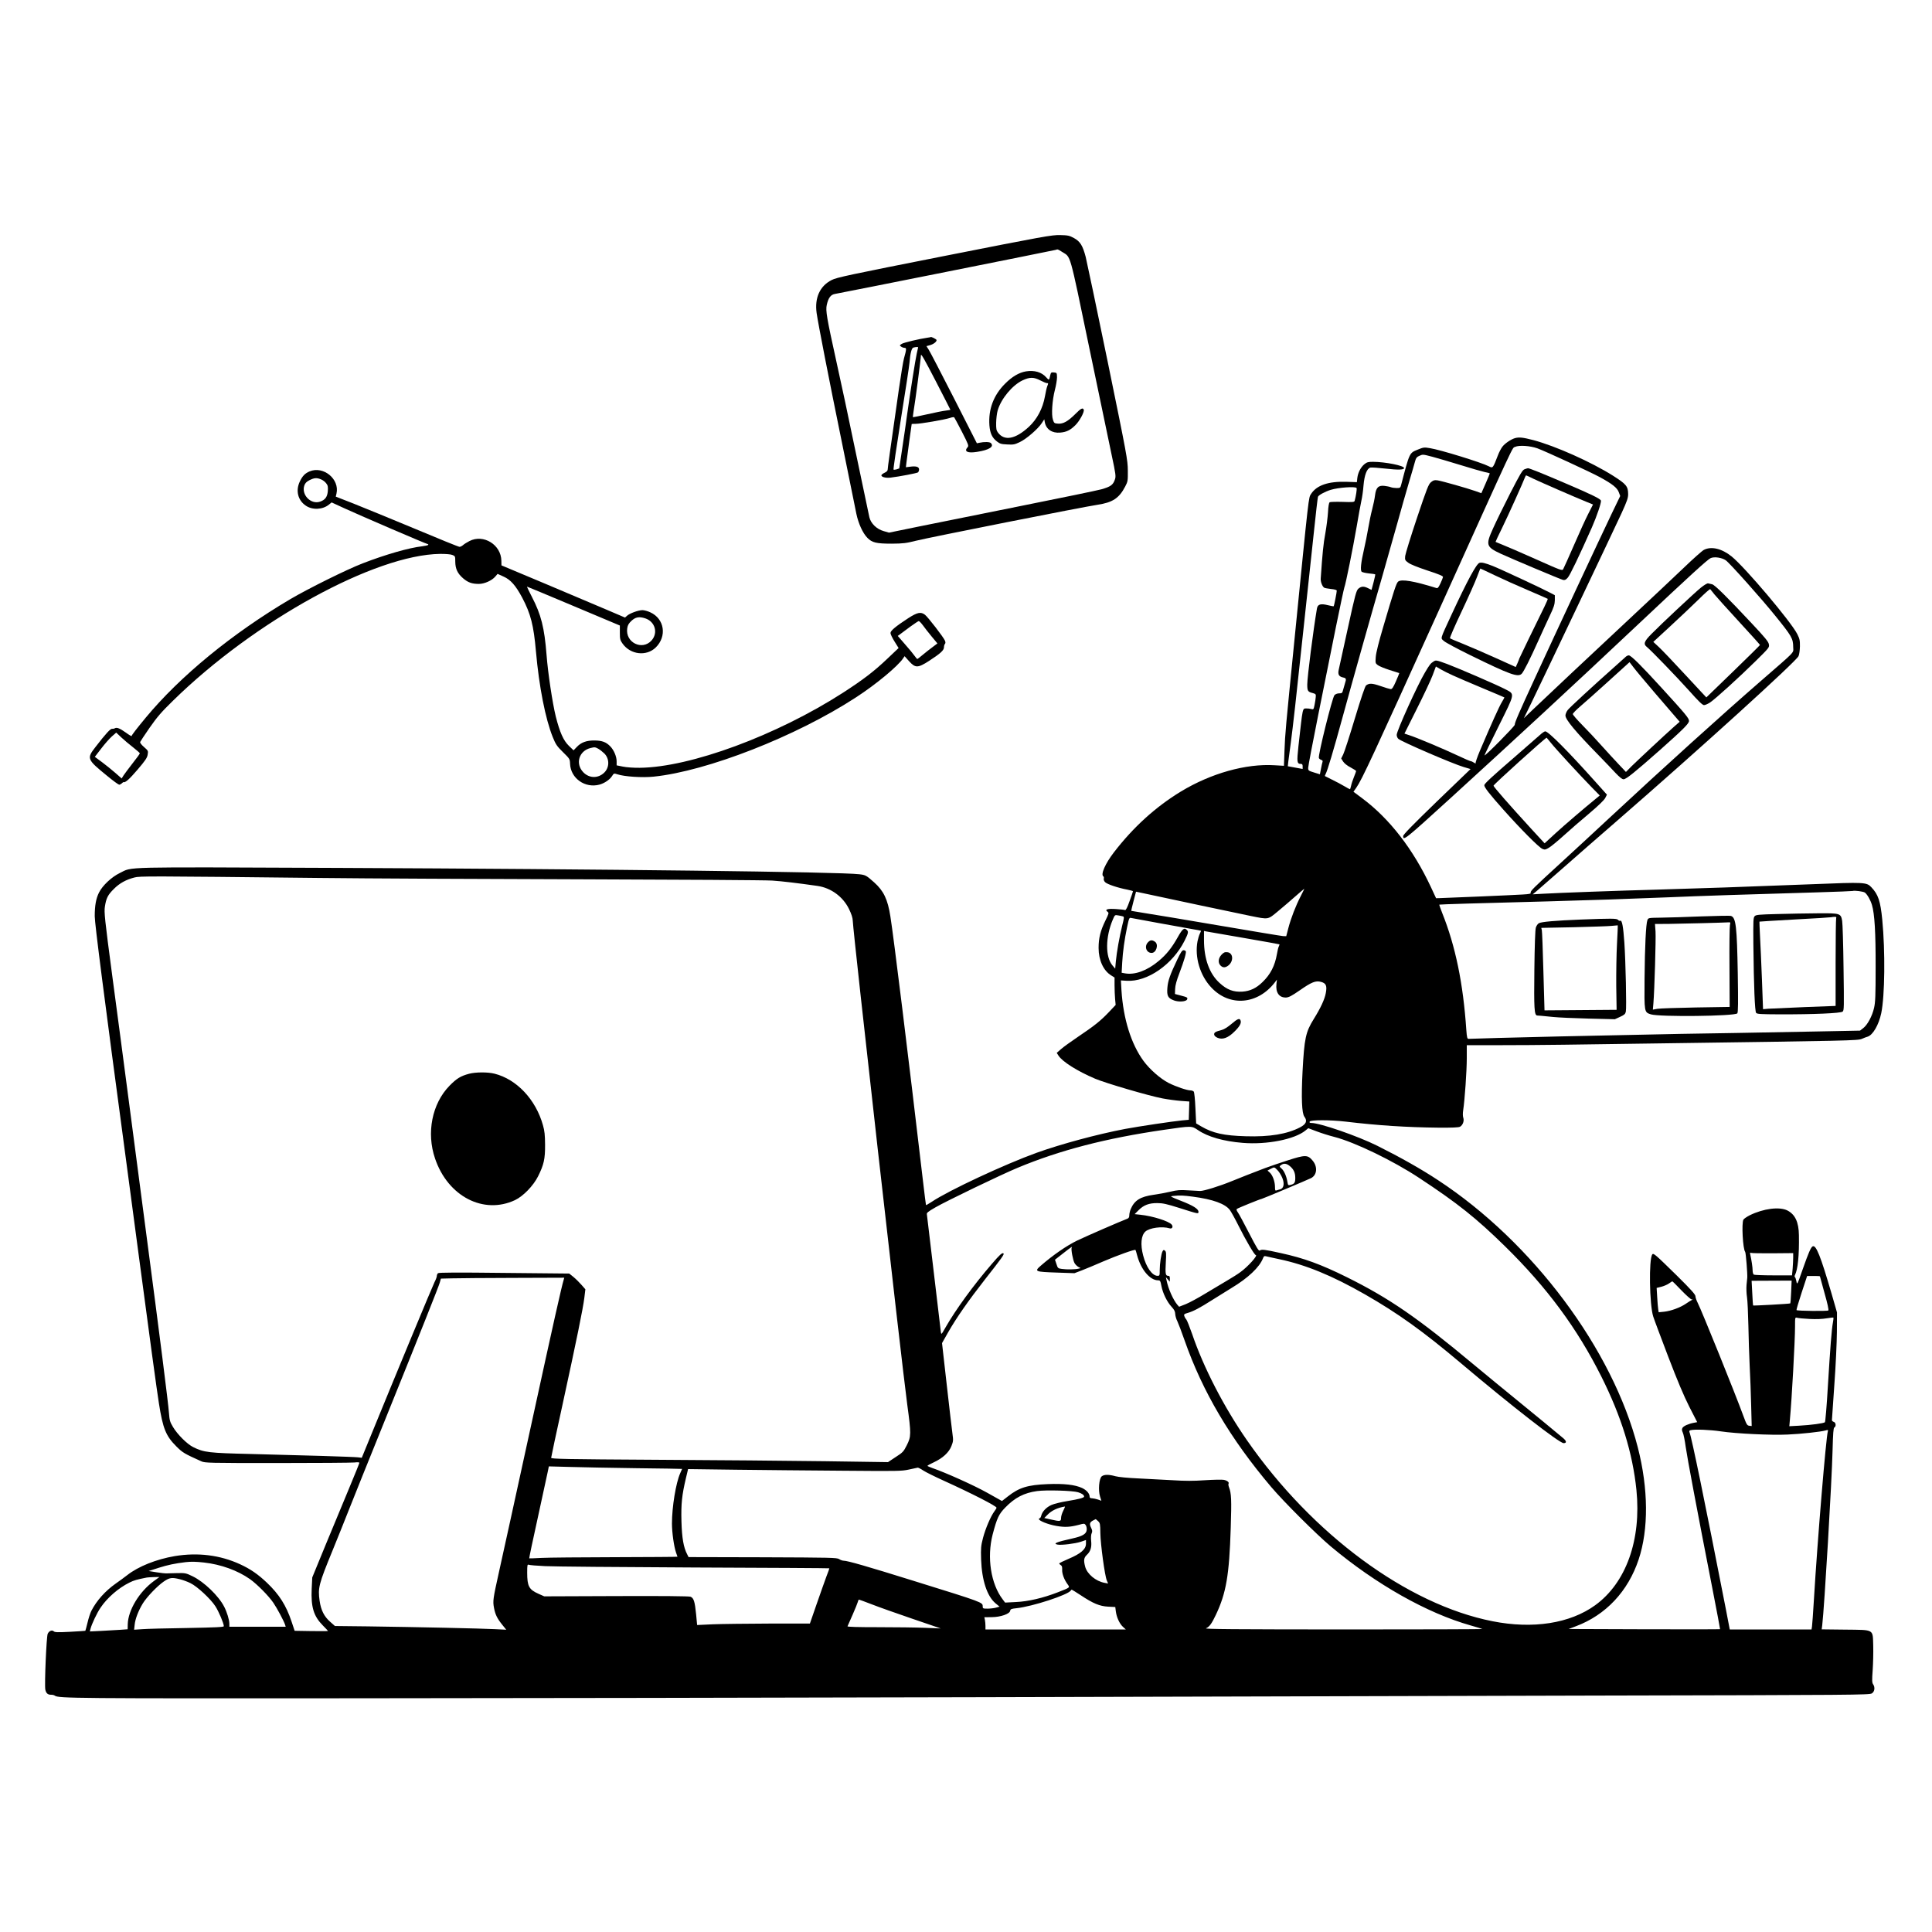 <svg width="600" height="600" viewBox="0 0 600 600" fill="none" xmlns="http://www.w3.org/2000/svg">
<path d="M293.3 79.493C263.605 85.363 259.882 86.149 258.279 86.964C254.613 88.818 252.952 92.497 253.611 97.216C254.098 100.615 257.391 117.524 261.572 137.944C263.691 148.449 265.667 158.168 265.953 159.572C266.583 162.577 267.929 165.555 269.361 167.015C270.821 168.532 272.167 168.841 276.978 168.841C280.5 168.813 281.388 168.701 284.423 167.942C288.289 166.959 336.597 157.381 340.836 156.763C345.503 156.061 347.536 154.741 349.426 151.117C350.257 149.544 350.285 149.32 350.257 146.09C350.228 142.859 349.97 141.399 344.043 112.524C340.635 95.924 337.514 81.178 337.17 79.773C336.225 76.206 335.452 74.998 333.533 73.931C332.13 73.173 331.701 73.06 329.238 73.004C326.689 72.948 324.427 73.341 293.3 79.493ZM329.839 78.228C332.617 79.998 331.987 77.695 338.23 107.749C341.322 122.664 344.501 137.776 345.245 141.343C346.505 147.241 346.591 147.943 346.248 148.898C345.675 150.612 344.902 151.146 342.038 151.96C340.578 152.353 329.295 154.685 316.925 157.156C304.554 159.628 290.322 162.493 285.282 163.532L276.09 165.414L274.429 164.937C272.253 164.319 270.449 162.577 269.991 160.639C269.819 159.881 267.929 150.893 265.781 140.612C263.662 130.332 260.942 117.58 259.739 112.243C256.761 98.733 256.36 96.458 256.761 94.688C257.248 92.497 257.992 91.514 259.281 91.29C261.314 90.953 327.663 77.695 327.949 77.582C328.436 77.358 328.522 77.386 329.839 78.228Z" fill="black"/>
<path d="M288.145 104.857C285.597 105.222 280.671 106.374 280.041 106.795C279.354 107.244 279.326 107.272 279.841 107.638C280.127 107.862 280.643 108.031 280.929 108.031C281.559 108.031 281.531 108.48 280.729 111.345C280.5 112.16 279.784 116.457 279.154 120.895C276.29 140.922 275.689 145.191 275.689 145.753C275.689 146.175 275.374 146.512 274.772 146.792C274.257 147.017 273.799 147.382 273.742 147.551C273.57 148.113 275.059 148.506 276.519 148.337C279.297 148 284.738 146.961 285.081 146.708C285.253 146.568 285.425 146.146 285.425 145.781C285.425 144.967 284.509 144.686 282.647 144.939L281.33 145.107L281.502 143.647C281.588 142.832 281.989 139.827 282.39 136.962C282.791 134.097 283.134 131.737 283.134 131.681C283.134 131.653 283.678 131.625 284.365 131.625C285.883 131.625 293.414 130.333 294.989 129.799C295.619 129.574 296.249 129.49 296.335 129.603C296.45 129.715 297.509 131.737 298.741 134.097C300.774 138.085 300.917 138.45 300.487 138.9C299.285 140.22 300.487 140.81 303.437 140.332C307.217 139.742 308.849 138.703 307.704 137.58C307.331 137.214 305.642 137.186 304.21 137.495L303.38 137.664L296.278 123.704C292.355 116.008 288.833 109.239 288.432 108.621L287.716 107.497L288.747 107.216C289.892 106.907 290.866 106.177 290.866 105.615C290.866 105.362 289.176 104.492 289.033 104.688C289.004 104.716 288.632 104.801 288.145 104.857ZM285.139 107.862C285.139 107.947 284.938 108.789 284.709 109.772C284.28 111.654 282.705 121.654 281.702 128.816C281.387 131.204 280.7 135.95 280.185 139.321L279.268 145.472L278.467 145.753C278.008 145.894 277.579 145.922 277.493 145.837C277.378 145.753 278.438 138.675 279.784 130.136C281.158 121.625 282.361 113.733 282.447 112.665C282.676 109.744 283.106 108.087 283.65 107.947C284.337 107.75 285.139 107.722 285.139 107.862ZM295.161 127.271C295.161 127.299 294.474 127.412 293.672 127.524C292.842 127.608 290.236 128.142 287.888 128.676C285.54 129.209 283.564 129.603 283.506 129.574C283.478 129.518 283.564 128.732 283.707 127.805C284.251 124.659 285.998 111.289 285.998 110.362C285.998 109.632 287 111.401 290.579 118.311C293.099 123.198 295.161 127.215 295.161 127.271Z" fill="black"/>
<path d="M318.614 115.333C316.495 115.698 314.347 116.934 312.171 119.125C308.563 122.692 306.902 127.13 307.274 132.13C307.475 134.545 308.105 135.922 309.565 137.073C310.539 137.832 310.94 137.944 312.801 138.028C314.748 138.14 315.121 138.056 316.753 137.27C318.815 136.287 322.365 133.197 323.539 131.399L324.313 130.22L324.484 131.175C324.914 133.337 326.747 134.573 329.238 134.349C331.214 134.18 332.359 133.618 333.934 132.073C335.251 130.809 336.826 127.888 336.569 127.242C336.282 126.512 335.681 126.821 333.963 128.562C331.643 130.866 330.183 131.68 328.608 131.568C327.463 131.484 327.348 131.427 327.004 130.36C326.46 128.815 326.775 124.321 327.606 121.091C327.978 119.687 328.264 117.917 328.264 117.159C328.236 115.782 328.207 115.754 327.319 115.67C326.518 115.586 326.374 115.67 326.203 116.372C325.802 118.198 325.83 118.198 324.914 117.187C323.482 115.558 321.249 114.912 318.614 115.333ZM323.081 118.142C323.969 118.591 324.885 118.984 325.114 118.984C325.601 118.984 325.601 119.012 325.229 119.967C325.057 120.389 324.742 121.793 324.513 123.113C323.854 126.821 322.079 130.192 319.53 132.551C315.35 136.399 311.942 137.045 309.937 134.349C309.422 133.674 309.336 133.169 309.365 131.259C309.393 129.995 309.594 128.253 309.852 127.411C310.94 123.759 314.433 119.602 317.583 118.114C319.845 117.074 321.02 117.074 323.081 118.142Z" fill="black"/>
<path d="M470.412 136.09C469.21 136.456 467.348 137.72 466.604 138.703C466.203 139.208 465.544 140.444 465.172 141.455C463.626 145.472 463.626 145.472 462.337 144.798C460.132 143.646 447.332 139.686 444.096 139.18C442.263 138.871 442.091 138.899 440.23 139.658C437.682 140.697 437.767 140.528 435.162 150.5C434.904 151.511 434.818 151.567 433.758 151.567C433.157 151.567 432.327 151.455 431.954 151.314C431.553 151.146 430.666 150.977 429.95 150.893C428.06 150.668 427.315 151.455 427.029 153.842C426.915 154.825 426.514 156.763 426.141 158.168C425.769 159.544 425.225 162.212 424.91 164.066C424.595 165.92 424.022 168.813 423.621 170.527C422.648 174.712 422.39 177.183 422.905 177.577C423.135 177.745 424.137 177.97 425.139 178.082C426.141 178.167 427.029 178.307 427.086 178.363C427.144 178.419 426.915 179.543 426.571 180.835L425.941 183.194L424.91 182.689C423.564 182.015 422.791 182.043 421.875 182.801C421.216 183.391 420.901 184.458 418.581 195.104C417.178 201.508 415.918 207.322 415.747 208.024C415.432 209.485 415.804 210.131 417.178 210.412C418.066 210.608 418.152 210.861 417.722 212.125C417.579 212.575 417.322 213.473 417.15 214.119C416.863 215.243 416.777 215.327 415.89 215.327C415.317 215.327 414.744 215.552 414.429 215.889C413.742 216.647 409.275 234.624 409.59 235.41C409.676 235.635 410.019 235.888 410.334 236C410.678 236.084 410.821 236.309 410.735 236.562C410.649 236.787 410.42 237.77 410.248 238.725L409.905 240.466L408.101 239.904C406.354 239.371 406.268 239.315 406.268 238.444C406.268 237.938 407.7 230.467 409.418 221.872C411.165 213.249 413.628 201.03 414.887 194.682C416.176 188.363 417.35 182.857 417.493 182.464C417.923 181.397 420.185 170.161 421.331 163.504C421.875 160.246 422.533 156.707 422.762 155.64C423.02 154.544 423.335 152.382 423.45 150.781C423.736 147.466 424.509 145.5 425.569 145.219C425.941 145.135 428.06 145.275 430.294 145.528C434.245 145.977 436.049 145.921 436.049 145.359C436.049 144.601 430.294 143.45 426.399 143.421C424.91 143.421 424.509 143.534 423.736 144.152C422.591 145.107 421.731 146.764 421.531 148.421L421.388 149.741L418.123 149.629C412.511 149.46 408.931 150.696 407.184 153.365C406.354 154.657 406.583 152.719 402.001 198.755C399.252 226.338 399.109 227.714 398.909 233.107L398.737 237.826L395.845 237.657C386.968 237.096 376.086 240.157 366.751 245.803C358.847 250.606 351.917 256.926 345.932 264.706C343.212 268.245 341.752 271.616 342.668 272.178C342.811 272.262 342.868 272.599 342.783 272.88C342.697 273.189 342.897 273.666 343.212 273.975C343.871 274.621 347.221 275.745 350.085 276.279C351.058 276.475 351.86 276.7 351.86 276.784C351.86 276.868 351.402 278.245 350.801 279.846C350.113 281.812 349.655 282.711 349.397 282.627C349.197 282.542 347.966 282.402 346.648 282.318C343.985 282.121 342.983 282.43 343.928 283.132C344.443 283.525 344.386 283.638 343.298 285.885C341.752 289.031 341.179 291.334 341.179 294.395C341.179 298.215 342.697 301.474 345.102 302.934L346.133 303.58V305.996C346.133 307.344 346.219 309.254 346.305 310.265L346.477 312.091L344.3 314.394C341.723 317.091 339.89 318.551 334.679 322.062C332.56 323.495 330.211 325.18 329.496 325.826L328.178 326.978L328.694 327.792C329.868 329.674 334.507 332.624 340.119 335.011C343.384 336.387 356.871 340.348 361.081 341.134C362.713 341.443 365.233 341.78 366.693 341.893L369.357 342.089L369.271 344.926L369.185 347.763L367.037 347.96C363.973 348.269 353.807 349.785 349.426 350.6C340.835 352.229 329.496 355.291 321.907 358.015C311.97 361.611 294.674 369.672 289.348 373.239C288.403 373.857 287.63 374.306 287.573 374.25C287.544 374.194 287.086 370.683 286.599 366.442C282.017 327.343 277.522 290.884 276.519 284.621C275.689 279.284 274.429 276.672 271.479 274.032C269.045 271.869 268.816 271.728 266.84 271.504C260.941 270.773 188.321 269.903 105.163 269.537C36.122 269.257 41.362 269.116 37.181 271.138C34.633 272.374 31.826 275.015 30.738 277.206C29.822 279.031 29.421 281.222 29.421 284.537C29.421 286.784 32.285 309.17 39.014 359.279C40.016 366.835 41.906 380.879 43.166 390.457C46.202 413.405 48.807 432.505 49.352 435.82C50.583 443.684 51.528 445.959 54.764 449.19C56.74 451.156 57.169 451.409 62.524 453.824C63.641 454.33 64.758 454.358 86.063 454.358C98.376 454.358 109.143 454.274 110.031 454.189C111.033 454.077 111.606 454.105 111.606 454.302C111.606 454.442 110.231 457.841 108.57 461.829C106.91 465.846 103.616 473.767 101.24 479.497L96.973 489.889L96.801 493.4C96.543 499.102 97.402 501.911 100.266 504.804C101.154 505.703 101.87 506.461 101.87 506.518C101.87 506.574 99.55 506.574 96.686 506.546L91.504 506.461L90.558 503.625C88.869 498.569 86.721 495.17 82.884 491.518C80.135 488.906 77.787 487.277 74.551 485.788C68.308 482.923 61.436 482.081 54.277 483.261C48.521 484.244 42.966 486.463 39.529 489.159C38.613 489.861 37.038 491.041 36.007 491.743C32.686 494.075 30.022 497.052 28.361 500.282C28.047 500.9 27.503 502.529 27.188 503.905C26.844 505.254 26.558 506.405 26.5 506.461C26.443 506.489 24.324 506.63 21.747 506.77C17.967 506.967 17.022 506.939 16.707 506.63C16.163 506.124 15.246 506.461 14.817 507.388C14.416 508.231 13.786 523.146 14.072 524.719C14.301 525.842 14.845 526.348 15.905 526.32C16.334 526.32 16.821 526.432 17.022 526.601C18.081 527.443 23.436 527.471 109.029 527.415C156.507 527.387 244.132 527.247 303.752 527.078C363.372 526.91 450.024 526.685 496.328 526.573C576.279 526.404 580.574 526.376 581.319 525.898C582.206 525.337 582.378 523.988 581.691 523.033C581.376 522.556 581.347 521.798 581.576 518.68C581.72 516.601 581.805 513.203 581.748 511.152C581.576 505.815 582.235 506.209 573.043 506.096L565.741 506.012L565.913 504.692C566.571 499.13 568.891 460.032 569.12 450.425C569.263 445.061 569.378 443.488 569.664 443.319C570.294 442.982 570.151 441.774 569.492 441.578C569.177 441.493 568.919 441.241 568.919 441.044C568.919 440.819 569.263 435.932 569.664 430.174C570.093 424.388 570.437 416.944 570.466 413.63L570.494 407.591L568.833 401.833C565.397 390.036 563.965 386.441 562.906 387.087C562.362 387.424 561.646 389.053 559.87 394.109C558.152 399.052 558.095 399.108 557.895 397.957C557.78 397.311 557.58 396.721 557.436 396.608C557.293 396.524 557.293 396.271 557.436 395.991C558.324 394.277 558.782 389.895 558.668 383.576C558.61 379.531 557.494 377.171 555.117 375.936C552.654 374.672 547.643 375.318 543.376 377.424C542.489 377.874 541.601 378.492 541.429 378.772C540.828 379.896 541.257 387.873 541.973 388.772C542.202 389.025 542.718 395.71 542.632 396.777C542.603 397.002 542.489 398.041 542.403 399.052C542.317 400.063 542.374 401.777 542.546 402.844C542.718 403.911 542.889 407.9 542.975 411.664C543.033 415.456 543.233 421.073 543.376 424.163C543.548 427.253 543.749 432.73 543.834 436.325L544.006 442.87L543.262 442.785C542.574 442.701 542.403 442.392 541.429 439.752C538.966 432.983 528.457 406.973 527.226 404.586C526.853 403.855 526.538 402.956 526.538 402.563C526.538 402.029 525.164 400.485 520.754 396.131C514.11 389.615 513.509 389.081 513.137 389.558C512.02 390.991 512.249 405.203 513.423 408.855C513.738 409.866 515.857 415.484 518.091 421.354C520.954 428.826 522.902 433.46 524.62 436.859L527.082 441.662L526.052 441.859C524.362 442.168 522.816 442.87 522.501 443.46C522.272 443.881 522.3 444.246 522.615 444.92C522.844 445.398 523.245 447.364 523.503 449.302C523.99 452.757 526.968 468.599 531.807 493.372C533.153 500.254 534.213 505.9 534.184 505.956C534.127 506.012 523.532 506.012 510.617 505.984L487.164 505.9L489.312 505.085C498.676 501.602 505.606 494.215 508.899 484.3C512.02 474.918 511.934 462.363 508.641 449.527C500.823 419.023 475.996 385.795 446.616 366.526C441.347 363.043 435.018 359.476 427.774 355.852C421.703 352.819 409.933 348.746 407.242 348.746C406.755 348.746 406.612 348.634 406.726 348.325C406.955 347.763 413.083 347.763 417.866 348.325C428.031 349.533 436.679 350.094 446.788 350.207C450.883 350.235 453.002 350.151 453.403 349.926C454.29 349.448 454.777 348.1 454.434 347.117C454.262 346.64 454.262 345.713 454.405 344.786C454.892 341.612 455.522 332.539 455.522 328.635V324.59H465.201C470.498 324.59 479.633 324.534 485.446 324.45C491.288 324.366 504.861 324.169 515.657 324.029C574.933 323.214 576.995 323.158 578.226 322.624C578.856 322.343 579.658 322.034 580.001 321.95C581.634 321.444 583.466 318.299 584.24 314.647C585.356 309.254 585.5 295.435 584.555 285.632C583.982 279.79 583.295 277.767 581.147 275.52C579.686 273.975 579.028 273.947 563.049 274.593C542.259 275.408 526.71 275.942 514.655 276.279C502.971 276.588 483.699 277.29 479.003 277.571L475.996 277.739L477.285 276.672C478.001 276.054 481.666 272.852 485.446 269.537C489.226 266.195 496.757 259.622 502.198 254.903C527.97 232.517 557.866 205.384 558.553 203.755C558.782 203.249 558.954 201.901 558.983 200.749C559.011 198.896 558.897 198.39 558.152 196.901C556.119 192.941 542.002 176.257 537.764 172.802C534.728 170.358 531.435 169.572 529.144 170.779C528.6 171.06 525.823 173.532 522.988 176.257C520.124 178.981 512.335 186.34 505.634 192.576C494.008 203.418 481.179 215.496 475.767 220.636L473.247 223.051L475.452 218.557C479.146 210.945 501.453 164.038 503.601 159.347C505.291 155.64 505.634 154.657 505.634 153.449C505.606 151.005 505.062 150.359 500.909 147.719C494.18 143.478 483.127 138.534 476.197 136.68C472.961 135.838 471.73 135.697 470.412 136.09ZM477.457 139.236C479.977 140.163 493.865 146.567 496.872 148.196C500.738 150.303 502.255 151.511 502.742 152.887L503.172 154.039L500.423 159.741C497.444 165.948 483.184 196.452 476.512 210.974C471.672 221.479 470.412 224.372 470.412 225.102C470.412 225.551 461.277 234.82 461.02 234.596C460.991 234.54 462.967 230.411 465.458 225.439C470.613 215.046 470.527 215.636 467.406 214.007C464.8 212.659 453.259 207.659 449.394 206.199C446.072 204.991 445.929 204.963 445.241 205.412C444.296 206.002 444.039 206.311 442.492 208.923C440.173 212.827 433.758 226.984 433.758 228.22C433.758 228.669 433.988 229.203 434.274 229.456C435.276 230.354 451.312 237.264 454.605 238.219L456.696 238.837L446.215 248.921C438.77 256.139 435.763 259.201 435.763 259.65C435.763 261.195 436.336 260.746 450.367 247.966C470.813 229.315 488.224 213.221 508.498 194.121C524.992 178.588 530.318 173.729 531.292 173.307C532.466 172.83 534.728 173.167 535.96 174.009C537.191 174.88 547.042 185.919 551.251 191.143C556.491 197.604 556.864 198.306 556.892 200.918C556.892 202.968 558.152 201.648 546.727 211.591C534.757 221.984 516.745 238.275 500.193 253.668C495.554 257.993 488.596 264.425 484.73 267.965C476.082 275.885 475.194 276.756 475.366 277.262C475.509 277.543 474.965 277.683 472.904 277.795C470.412 277.964 449.48 278.863 447.103 278.919L445.986 278.947L444.354 275.436C438.884 263.751 431.553 254.257 423.077 247.938L420.328 245.887L421.216 244.623C422.991 242.067 426.37 234.792 447.074 189.065C471.3 135.472 469.525 139.292 470.527 138.787C471.73 138.197 475.166 138.422 477.457 139.236ZM444.926 141.877C446.415 142.27 450.281 143.421 453.517 144.405C456.753 145.416 460.103 146.371 460.962 146.567C461.822 146.736 462.595 146.932 462.652 146.989C462.709 147.017 462.137 148.421 461.392 150.106L460.046 153.168L458.156 152.494C455.693 151.623 447.962 149.432 446.473 149.18C445.47 149.039 445.184 149.123 444.411 149.741C443.638 150.387 443.151 151.623 440.03 160.92C438.111 166.65 436.479 171.959 436.393 172.661C436.278 173.897 436.336 174.009 437.367 174.768C438.025 175.273 440.287 176.172 443.323 177.183C446.96 178.363 448.191 178.897 448.134 179.206C448.105 179.431 447.733 180.329 447.332 181.2C446.73 182.492 446.501 182.745 446.043 182.604C439.085 180.442 435.276 179.796 434.217 180.61C433.644 181.06 432.928 183.279 429.578 194.682C428.232 199.205 427.344 202.744 427.258 203.98C427.115 205.89 427.115 205.974 427.888 206.564C428.318 206.901 429.979 207.575 431.553 208.08C433.157 208.586 434.503 209.007 434.56 209.035C434.589 209.064 434.131 210.187 433.529 211.563C432.67 213.53 432.298 214.063 431.868 214.007C431.582 213.979 430.15 213.558 428.719 213.052C426.084 212.153 425.254 212.125 424.251 212.855C423.936 213.08 422.676 216.788 420.758 223.136C419.126 228.585 417.493 233.613 417.15 234.287L416.52 235.551L417.121 236.506C417.493 237.067 418.381 237.798 419.441 238.331C420.386 238.837 421.159 239.343 421.159 239.455C421.159 239.567 420.844 240.41 420.471 241.337C420.099 242.236 419.698 243.472 419.584 244.061C419.469 244.623 419.297 245.101 419.24 245.101C419.154 245.101 418.352 244.679 417.465 244.146C416.577 243.612 414.887 242.713 413.713 242.151C412.539 241.562 411.537 241.056 411.48 241.028C411.423 240.972 411.537 240.663 411.709 240.326C412.253 239.343 414.114 233.107 416.863 223.051C419.985 211.62 426.027 190.216 429.291 178.953C430.609 174.318 432.699 166.987 433.902 162.662C435.104 158.336 436.765 152.466 437.624 149.601C438.483 146.736 439.314 143.871 439.486 143.197C439.743 142.242 440.001 141.905 440.717 141.596C441.92 141.062 441.776 141.062 444.926 141.877ZM421.302 151.567C421.445 151.82 421.101 154.123 420.701 155.527C420.586 155.949 420.128 155.977 416.921 155.865C414.916 155.808 413.112 155.865 412.94 155.977C412.711 156.145 412.511 157.269 412.425 159.038C412.339 160.555 411.967 163.533 411.594 165.611C410.993 168.785 410.678 171.987 410.163 179.655C410.077 180.638 410.649 182.155 411.251 182.52C411.423 182.633 412.368 182.801 413.341 182.913C414.515 183.026 415.145 183.222 415.145 183.447C415.145 183.981 414.315 188.138 414.2 188.278C414.143 188.334 413.312 188.166 412.368 187.941C410.134 187.379 409.218 187.66 408.988 188.98C407.872 195.525 405.982 210.271 405.982 212.575C405.982 214.597 406.154 214.85 407.7 215.243C408.616 215.496 408.702 215.608 408.616 216.479C408.588 217.013 408.416 218.108 408.244 218.923C407.958 220.327 407.929 220.383 407.184 220.186C406.755 220.074 406.096 219.99 405.724 220.018C404.464 220.074 404.636 219.288 403.233 231.815C402.717 236.674 402.775 237.236 404.006 237.236C404.407 237.236 404.55 237.433 404.55 238.022V238.809L402.259 238.388L399.94 237.966L400.111 236.393C400.226 235.551 400.541 233.023 400.856 230.776C401.572 225.355 402.431 217.771 404.836 195.104C405.953 184.683 407.385 171.341 408.015 165.471C408.616 159.6 409.218 154.572 409.303 154.292C409.475 153.786 411.394 152.719 413.255 152.129C415.603 151.398 420.958 151.005 421.302 151.567ZM451.226 209.766C452.572 210.384 456.696 212.153 460.39 213.698C464.084 215.243 467.148 216.535 467.205 216.591C467.234 216.619 466.89 217.265 466.432 218.024C465.63 219.288 463.11 224.905 459.559 233.247C458.758 235.157 458.185 236.843 458.271 237.011C458.385 237.18 458.185 237.124 457.784 236.871C457.412 236.618 456.953 236.393 456.753 236.393C456.553 236.393 454.691 235.579 452.601 234.596C448.363 232.601 439.858 229.006 437.596 228.304L436.164 227.826L440.03 220.102C442.177 215.833 444.382 211.142 444.926 209.681L445.929 206.985L447.36 207.828C448.134 208.277 449.88 209.176 451.226 209.766ZM99.149 272.655C113.324 272.824 149.92 272.992 180.475 273.077C211.029 273.161 237.718 273.329 239.808 273.47C243.101 273.694 247.712 274.256 253.868 275.127C258.078 275.745 261.772 278.441 263.662 282.289C264.435 283.891 264.807 285.014 264.836 285.969C265.008 290.267 279.927 422.618 281.76 436.241C282.991 445.341 282.991 446.1 281.616 448.824C280.614 450.819 280.385 451.071 278.152 452.504L275.775 454.077L256.188 453.796C245.421 453.656 221.882 453.431 203.899 453.347C175.435 453.178 171.168 453.094 171.168 452.729C171.168 452.504 172.772 444.976 174.748 435.988C179.072 416.102 181.048 406.467 181.477 403.013L181.792 400.4L180.561 398.996C179.902 398.238 178.785 397.142 178.069 396.552L176.781 395.513L156.593 395.316C142.017 395.148 136.318 395.176 136.032 395.401C135.832 395.569 135.66 395.962 135.66 396.271C135.66 396.552 135.345 397.423 134.944 398.181C134.314 399.417 122.917 426.888 115.042 446.156L112.35 452.729L111.205 452.588C109.773 452.42 94.023 451.942 77.93 451.549C64.815 451.24 63.326 451.071 60.004 449.414C58.114 448.487 55.107 445.482 53.733 443.179C52.788 441.606 52.645 441.1 52.473 438.825C52.272 435.848 49.581 414.641 45.457 383.435C43.882 371.526 41.448 352.903 40.016 342.005C38.584 331.107 36.265 313.467 34.833 302.822C32.514 285.379 32.313 283.244 32.571 281.587C32.972 278.947 33.487 277.908 35.377 276.054C37.096 274.312 39.129 273.189 41.734 272.515C43.453 272.065 45.486 272.065 99.149 272.655ZM403.949 278.301C402.402 281.306 400.942 285.07 400.111 288.216L399.453 290.744L398.479 290.716C397.964 290.688 389.029 289.199 378.635 287.43C368.24 285.66 357.874 283.919 355.583 283.582C353.292 283.216 351.402 282.907 351.345 282.879C351.287 282.823 351.602 281.475 352.032 279.846L352.805 276.925L354.552 277.29C359.907 278.469 385.708 283.919 388.371 284.452C394.098 285.604 393.668 285.66 396.961 282.936C398.536 281.615 400.999 279.537 402.402 278.273C403.834 277.037 405.008 275.998 405.065 275.998C405.094 275.998 404.607 277.037 403.949 278.301ZM579.171 277.206C579.916 277.795 580.889 279.509 581.347 281.026C582.178 283.778 582.521 289.536 582.493 300.434C582.493 309.142 582.407 311.305 582.006 313.018C581.433 315.546 579.973 318.27 578.656 319.282L577.653 320.068L563.335 320.349C555.461 320.518 544.579 320.714 539.138 320.798C533.697 320.883 525.966 320.995 521.957 321.079C490.228 321.725 472.732 322.119 465.258 322.343C460.447 322.512 456.323 322.624 456.066 322.624C455.665 322.624 455.55 322.175 455.378 319.872C454.405 305.378 451.999 293.778 447.876 283.497C447.332 282.121 446.931 280.969 446.988 280.941C447.074 280.857 459.015 280.492 480.721 279.93C494.18 279.565 505.548 279.172 518.091 278.666C527.827 278.245 543.233 277.739 564.624 277.121C570.38 276.953 575.219 276.756 575.362 276.7C575.906 276.475 578.77 276.868 579.171 277.206ZM348.739 284.593C349.14 284.705 349.14 284.986 348.51 287.458C347.651 290.941 346.792 295.744 346.534 298.609L346.333 300.828L345.503 299.845C343.241 297.204 343.269 291.053 345.589 285.604C346.219 284.115 346.247 284.087 347.25 284.284C347.822 284.368 348.481 284.508 348.739 284.593ZM359.735 286.643C364.002 287.402 368.698 288.272 370.187 288.525C371.676 288.778 372.936 289.003 372.993 289.059C373.022 289.087 372.85 289.48 372.621 289.958C372.392 290.407 372.077 291.474 371.905 292.289C370.96 297.232 372.678 303.019 376.258 306.754C381.928 312.737 390.633 311.979 395.931 305.069L396.561 304.226L396.417 305.518C396.102 308.243 397.248 309.872 399.424 309.788C400.283 309.732 401.142 309.282 403.548 307.625C407.328 304.985 408.588 304.479 410.248 304.929C411.823 305.35 412.167 306.136 411.738 308.412C411.394 310.322 410.134 313.046 408.015 316.445C405.495 320.489 405.065 322.428 404.521 332.736C404.092 341.05 404.292 345.741 405.094 346.808C406.068 348.1 405.667 349.111 403.72 350.122C399.711 352.201 394.327 353.1 386.91 352.875C380.066 352.679 376.659 351.92 373.051 349.814L371.476 348.887L371.247 344.14C371.132 341.415 370.903 339.224 370.731 339C370.559 338.803 370.101 338.634 369.757 338.634C368.612 338.634 365.262 337.483 362.942 336.331C360.365 335.011 357.043 332.09 355.125 329.478C351.259 324.169 348.853 316.417 348.281 307.569L348.109 304.479L349.913 304.592C356.299 304.985 364.145 299.564 367.867 292.177C369.042 289.817 369.156 289.34 368.583 288.806C367.782 287.991 367.238 288.413 365.748 291.081C363.887 294.395 362.226 296.474 359.735 298.524C356.184 301.474 352.433 302.822 349.397 302.288L348.338 302.092L348.51 298.946C348.682 295.659 349.254 291.587 349.999 288.076C350.657 284.986 350.686 284.93 351.373 285.098C351.717 285.154 355.497 285.857 359.735 286.643ZM386.366 291.306C392.351 292.345 397.276 293.216 397.334 293.272C397.391 293.328 397.305 293.581 397.162 293.89C396.99 294.171 396.732 295.266 396.561 296.305C395.931 299.929 394.556 302.625 392.065 305.013C390.118 306.923 388.199 307.794 385.822 307.962C383.044 308.131 381.04 307.372 378.778 305.294C375.599 302.429 373.91 297.766 373.91 291.98V289.115L374.711 289.283C375.141 289.368 380.381 290.267 386.366 291.306ZM372.048 350.965C375.084 353.044 379.98 354.448 385.937 354.926C393.468 355.544 402.087 353.83 405.438 351.077L406.297 350.375L408.988 351.386C410.478 351.948 412.912 352.707 414.372 353.072C420.701 354.701 432.584 360.431 440.746 365.824C452.658 373.66 458.528 378.351 467.406 387.058C480.463 399.867 489.827 412.563 497.33 427.534C503.544 439.949 507.037 451.268 508.211 462.756C509.758 478.233 505.004 491.547 495.411 498.512C487.565 504.186 476.082 505.984 463.482 503.484C437.023 498.26 407.614 476.576 387.254 447.28C380.152 437.055 373.766 424.725 370.216 414.248C369.442 412.057 368.641 410.035 368.412 409.754C368.154 409.501 367.896 409.023 367.782 408.686C367.638 408.181 367.782 408.04 368.812 407.759C370.617 407.226 372.507 406.243 376.344 403.799C378.234 402.619 380.983 400.906 382.443 400.007C387.598 396.917 391.148 393.547 392.237 390.766C392.466 390.12 392.666 390.008 393.182 390.148C393.525 390.232 395.358 390.654 397.248 391.047C405.524 392.788 413.713 396.159 423.936 402.001C434.274 407.928 441.92 413.433 453.66 423.32C469.381 436.606 484.272 448.178 485.589 448.178C486.591 448.178 486.534 447.56 485.503 446.662C483.585 445.033 476.311 439.05 470.412 434.247C467.205 431.634 461.449 426.916 457.669 423.77C440.173 409.164 431.439 403.181 418.267 396.637C410.277 392.676 404.922 390.71 397.792 389.165C392.781 388.042 391.75 387.929 391.263 388.351C390.919 388.603 390.347 387.676 387.913 382.958C386.309 379.84 384.734 376.919 384.419 376.497C384.047 375.992 383.932 375.598 384.104 375.458C384.362 375.205 391.435 372.34 391.778 372.34C392.007 372.34 405.896 366.498 407.156 365.88C409.017 364.925 409.275 362.369 407.643 360.431C406.125 358.605 405.38 358.605 399.968 360.347C397.362 361.189 394.212 362.257 392.952 362.734C387.769 364.728 386.194 365.318 382.558 366.807C378.72 368.38 373.91 369.868 372.707 369.868C372.335 369.868 370.702 369.784 369.042 369.672C366.493 369.503 365.663 369.56 363.458 370.093C362.054 370.43 359.706 370.852 358.275 371.048C354.151 371.638 352.318 372.762 351.144 375.514C350.915 376.076 350.715 376.919 350.715 377.396C350.715 378.014 350.543 378.323 350.085 378.492C348.08 379.25 337.456 383.856 334.535 385.261C331.271 386.834 327.004 389.783 323.196 393.097C321.163 394.867 321.449 394.979 328.006 395.204L333.676 395.401L335.967 394.53C337.227 394.052 340.291 392.76 342.754 391.693C346.877 389.923 352.404 387.929 352.633 388.182C352.691 388.21 352.92 388.968 353.149 389.867C354.323 394.277 357.129 397.62 359.678 397.62C360.279 397.62 360.394 397.816 360.68 399.333C361.109 401.608 362.427 404.305 363.83 405.821C364.689 406.748 364.947 407.282 364.975 408.068C365.004 408.658 365.29 409.669 365.634 410.316C365.949 410.99 366.98 413.658 367.896 416.298C373.451 432.168 382.099 446.83 394.785 461.801C398.766 466.492 408.874 476.547 413.284 480.255C427.373 492.052 443.208 500.984 456.753 504.804C458.672 505.338 460.275 505.843 460.361 505.9C460.418 505.984 440.975 506.04 417.121 506.04C383.073 506.012 373.938 505.956 374.54 505.675C375.599 505.226 376.315 504.214 377.604 501.49C380.811 494.721 381.756 489.159 382.214 474.553C382.5 465.649 382.414 463.795 381.67 461.857C381.498 461.408 381.441 460.93 381.527 460.79C381.813 460.341 381.097 459.779 380.066 459.582C379.522 459.47 376.888 459.526 374.253 459.695C370.617 459.947 368.097 459.947 364.145 459.695C361.253 459.526 356.442 459.273 353.435 459.133C350.228 458.992 347.336 458.711 346.419 458.459C344.329 457.869 342.897 457.897 342.153 458.487C341.322 459.161 341.007 462.869 341.637 464.779L342.038 466.071L341.007 465.705C340.434 465.509 339.633 465.34 339.203 465.312C338.688 465.312 338.401 465.172 338.401 464.891C338.401 463.852 337.514 462.812 336.053 462.11C333.848 461.099 330.498 460.706 325.401 460.902C319.129 461.155 316.495 461.97 312.973 464.75L311.169 466.155L306.558 463.571C302.492 461.296 293.758 457.363 289.52 455.903C288.69 455.594 288.002 455.313 288.031 455.229C288.031 455.116 288.919 454.639 290.007 454.133C292.784 452.841 294.703 451.071 295.476 449.077C296.049 447.617 296.078 447.28 295.791 445.229C295.619 443.993 294.818 437.168 294.016 430.033L292.555 417.113L294.445 413.77C297.051 409.22 300.688 403.996 305.957 397.254C311.083 390.738 311.942 389.53 311.655 389.277C311.283 388.912 310.51 389.615 307.961 392.592C302.292 399.164 296.822 406.692 293.701 412.141C292.326 414.557 292.326 414.557 292.183 413.602C292.097 413.068 291.124 404.81 290.007 395.232C288.89 385.654 287.916 377.537 287.859 377.2C287.716 376.666 288.088 376.357 290.465 374.981C293.959 372.958 310.94 364.785 316.008 362.678C329.152 357.201 343.441 353.493 361.453 350.881C370.13 349.617 370.072 349.617 372.048 350.965ZM400.541 362.116C401.772 363.127 402.259 364.195 402.259 365.824C402.259 367.312 402.001 367.678 400.77 367.987C400.054 368.155 399.997 368.099 399.825 367.088C399.539 365.29 398.794 363.633 398.021 362.931C397.276 362.257 397.276 362.229 397.821 361.835C398.68 361.189 399.539 361.302 400.541 362.116ZM396.732 363.408C397.248 363.914 397.906 365.009 398.25 365.852C398.966 367.65 398.68 369.082 397.534 369.363C397.162 369.447 396.675 369.616 396.417 369.7C396.045 369.84 395.959 369.644 395.959 368.633C395.959 366.975 395.243 364.981 394.356 364.167L393.64 363.521L394.585 363.015C395.816 362.397 395.702 362.369 396.732 363.408ZM370.473 371.638C376.687 372.453 380.525 373.857 381.956 375.795C382.414 376.441 383.646 378.66 384.677 380.739C386.824 385.036 389.573 389.755 389.974 389.755C390.805 389.755 387.569 393.378 385.221 395.064C384.448 395.653 382.644 396.777 381.212 397.62C379.809 398.434 376.773 400.26 374.482 401.636C372.191 403.041 369.385 404.557 368.268 405.007L366.178 405.821L365.605 405.175C364.317 403.602 362.828 400.288 362.284 397.62L362.083 396.637L362.684 397.339L363.286 398.041L363.314 397.114C363.314 396.412 363.2 396.215 362.77 396.215C361.969 396.215 361.854 395.597 362.054 392.03C362.226 389.249 362.169 388.716 361.797 388.407C361.424 388.098 361.31 388.126 361.052 388.575C360.623 389.334 360.164 392.423 360.164 394.446C360.164 396.131 360.136 396.215 359.477 396.215C357.845 396.215 355.955 393.575 355.01 389.867C354.122 386.497 354.38 383.688 355.697 382.48C356.986 381.3 360.909 380.767 363.229 381.469C364.03 381.722 364.431 380.963 363.858 380.289C362.942 379.222 357.96 377.649 354.18 377.256L352.376 377.059L353.607 375.823C355.182 374.25 356.843 373.604 359.449 373.632C361.081 373.632 362.369 373.913 366.178 375.121C372.277 377.059 372.191 377.031 372.191 376.329C372.191 375.43 370.531 374.391 366.693 372.902C363.343 371.582 363.257 371.526 364.345 371.413C366.55 371.189 367.495 371.245 370.473 371.638ZM332.817 387.48C332.56 387.929 333.218 391.468 333.734 392.311C333.991 392.732 334.507 393.238 334.908 393.463L335.595 393.828L334.936 393.996C334.02 394.249 331.357 394.305 329.782 394.081C328.579 393.912 328.493 393.856 328.092 392.564L327.634 391.216L330.183 389.221C332.645 387.283 333.19 386.946 332.817 387.48ZM550.478 389.221L556.892 389.165V390.541C556.892 391.3 556.806 392.845 556.721 393.996L556.52 396.075H550.764C547.614 396.075 544.837 395.962 544.665 395.85C544.464 395.71 544.293 395.148 544.293 394.558C544.293 393.603 543.949 391.272 543.548 389.53C543.462 389.053 543.519 388.94 543.749 389.081C543.949 389.193 546.984 389.249 550.478 389.221ZM565.197 396.384C565.197 396.468 565.855 398.799 566.629 401.608C567.545 404.81 567.974 406.804 567.803 406.973C567.545 407.226 558.21 407.142 557.923 406.861C557.837 406.804 558.553 404.389 559.498 401.496L561.216 396.271H563.192C564.309 396.243 565.197 396.299 565.197 396.384ZM175.063 397.423C174.318 399.951 172.142 409.613 164.868 442.982C160.287 463.992 155.848 484.272 154.989 488.064C153.099 496.602 153.013 497.164 153.414 499.327C153.815 501.434 154.388 502.613 156.02 504.636L157.223 506.124L153.815 505.956C149.835 505.731 128.701 505.282 114.183 505.085L104.017 504.973L102.528 503.653C100.667 502.023 99.693 500.085 99.264 497.192C98.691 493.12 98.949 492.08 103.301 481.463C104.762 477.896 107.139 471.969 108.599 468.261C110.059 464.554 114.613 453.234 118.707 443.123C130.964 412.815 136.204 399.642 136.576 398.322L136.92 397.086L140.356 397.002C142.275 396.946 150.894 396.889 159.513 396.861L175.235 396.805L175.063 397.423ZM556.262 401.187C556.176 403.097 556.062 404.698 555.976 404.782C555.833 404.923 544.55 405.541 544.436 405.428C544.407 405.372 544.264 403.631 544.178 401.552L543.978 397.76L550.192 397.732L556.406 397.704L556.262 401.187ZM522.157 400.709C523.646 402.254 525.078 403.518 525.336 403.546C525.765 403.546 525.765 403.574 525.393 403.743C525.135 403.855 524.333 404.361 523.589 404.866C521.842 406.074 518.921 407.142 516.802 407.366L515.113 407.535L514.97 406.58C514.884 406.046 514.74 404.361 514.655 402.788L514.483 399.979L515.943 399.614C516.716 399.417 517.776 398.968 518.291 398.603C518.807 398.238 519.294 397.929 519.351 397.929C519.408 397.901 520.697 399.164 522.157 400.709ZM561.99 409.613C564.08 409.726 565.97 409.641 567.258 409.417C568.347 409.248 569.292 409.136 569.378 409.192C569.435 409.276 569.378 409.95 569.234 410.709C568.833 412.759 568.404 418.405 567.659 430.567C567.316 436.55 566.886 441.55 566.743 441.69C566.371 442.027 562.476 442.561 558.782 442.757L555.69 442.926L555.861 440.988C556.463 434.584 557.465 416.326 557.465 411.973C557.465 409.108 557.465 409.08 558.124 409.248C558.467 409.361 560.214 409.529 561.99 409.613ZM534.442 444.527C539.109 445.229 550.134 445.763 555.174 445.51C559.269 445.341 565.454 444.667 566.915 444.246C567.688 444.021 567.774 444.049 567.659 444.471C567.087 446.353 564.424 478.401 563.335 496.631C563.078 500.788 562.82 504.636 562.734 505.113L562.591 506.04H549.905H537.191L536.017 499.917C529.316 465.677 525.364 446.437 524.677 444.752C524.563 444.443 524.648 444.246 525.021 444.162C526.309 443.825 531.063 444.021 534.442 444.527ZM197.456 455.959C205.359 456.043 211.831 456.155 211.831 456.184C211.831 456.24 211.573 456.83 211.23 457.56C209.912 460.537 208.681 467.952 208.681 473.149C208.681 475.93 209.311 480.339 209.941 482.137C210.199 482.811 210.399 483.401 210.399 483.457C210.399 483.513 201.723 483.57 191.156 483.598C180.561 483.626 170.223 483.71 168.161 483.822C166.128 483.935 164.41 483.991 164.353 483.963C164.296 483.935 165.47 478.289 166.987 471.464C168.476 464.61 169.88 458.178 170.08 457.195L170.452 455.397L176.752 455.566C180.217 455.678 189.524 455.846 197.456 455.959ZM286.742 456.689C287.515 457.195 290.35 458.599 293.014 459.807C301.805 463.795 309.479 467.728 309.479 468.233C309.479 468.374 309.193 468.879 308.82 469.357C307.704 470.846 306.071 474.637 305.298 477.559C304.64 480.087 304.582 480.705 304.697 484.412C304.926 490.788 306.558 495.704 309.135 497.895L310.424 498.962L309.307 499.271C308.706 499.439 307.503 499.58 306.701 499.58C305.27 499.58 305.184 499.524 305.184 498.878C305.184 497.614 305.384 497.67 283.85 490.985C269.36 486.463 263.204 484.693 262.03 484.693C261.657 484.693 260.999 484.468 260.598 484.187C259.882 483.738 258.164 483.71 236.83 483.626L213.836 483.57L213.406 482.699C212.289 480.592 211.774 477.643 211.631 472.475C211.487 467.054 211.774 464.301 213.034 458.992L213.692 456.24L228.583 456.436C236.773 456.521 251.663 456.689 261.657 456.745C278.753 456.886 279.984 456.886 282.275 456.38C283.621 456.071 284.852 455.818 285.024 455.79C285.225 455.79 285.998 456.184 286.742 456.689ZM334.793 463.43C336.053 463.824 336.654 464.273 336.683 464.779C336.683 465.144 335.022 465.593 331.557 466.155C329.581 466.464 327.319 467.026 326.517 467.391C324.942 468.093 323.682 469.413 323.367 470.705C323.253 471.155 323.052 471.492 322.909 471.492C322.766 471.492 322.652 471.604 322.652 471.772C322.652 472.306 325.544 473.458 328.006 473.879C330.698 474.357 332.273 474.272 335.08 473.542C336.683 473.093 336.769 473.093 337.17 473.626C337.399 473.907 337.542 474.609 337.485 475.143C337.37 476.379 336.196 477.081 333.046 477.783C328.092 478.879 326.861 479.384 328.465 479.693C329.639 479.918 333.934 479.384 335.624 478.823L337.256 478.261V479.412C337.256 481.126 335.652 482.502 331.872 484.103C330.269 484.777 328.951 485.423 328.951 485.564C328.951 485.676 329.181 485.901 329.438 486.069C329.782 486.238 329.896 486.631 329.868 487.474C329.782 488.682 330.469 490.535 331.557 492.024C332.302 493.063 332.416 492.979 328.522 494.496C323.997 496.265 319.33 497.361 315.464 497.529L312.142 497.698L311.426 496.743C307.704 491.912 306.444 483.654 308.276 476.547C309.622 471.435 310.195 470.228 312.171 468.205C315.178 465.087 318.041 463.627 322.079 463.065C324.971 462.672 333.132 462.925 334.793 463.43ZM330.211 469.16C329.839 469.862 329.524 470.874 329.524 471.407C329.524 472.503 329.295 472.559 326.346 471.885L324.312 471.435L325.286 470.452C326.575 469.104 328.436 468.233 330.698 467.868C330.813 467.84 330.584 468.43 330.211 469.16ZM341.007 472.39C341.637 472.98 341.694 473.261 341.723 476.126C341.78 479.609 343.098 489.356 343.728 490.816L344.128 491.771L343.069 491.575C340.291 491.069 337.599 488.822 336.998 486.519C336.483 484.525 336.597 483.766 337.542 482.867C338.688 481.8 339.089 480.48 338.859 478.486C338.774 477.474 338.831 476.547 339.031 476.154C339.289 475.592 339.232 475.255 338.831 474.413C338.258 473.233 338.43 472.699 339.575 472.138C339.948 471.941 340.263 471.772 340.291 471.772C340.32 471.772 340.635 472.053 341.007 472.39ZM63.355 485.255C68.595 485.845 73.778 487.698 77.644 490.423C79.82 491.968 83.371 495.535 84.889 497.754C86.063 499.467 88.153 503.4 88.525 504.551L88.726 505.197H79.992H71.229V504.271C71.229 503.091 70.485 500.647 69.626 498.99C67.908 495.619 63.355 491.238 59.804 489.524C57.77 488.541 57.541 488.485 55.079 488.541C53.647 488.569 52.158 488.597 51.757 488.625C51.356 488.653 49.953 488.513 48.607 488.288L46.173 487.895L49.323 486.884C52.072 486.013 54.334 485.536 57.627 485.142C59.374 484.946 60.834 484.974 63.355 485.255ZM169.307 486.378C171.827 486.519 192.702 486.687 215.697 486.8C238.691 486.884 257.534 486.996 257.562 487.052C257.591 487.081 257.19 488.232 256.646 489.608C256.131 491.013 254.756 494.861 253.611 498.175L251.52 504.214H238.921C231.962 504.242 224.087 504.327 221.395 504.439L216.499 504.664L216.184 501.321C215.783 497.305 215.439 496.265 214.437 495.872C213.95 495.704 205.932 495.619 191.356 495.676L169.021 495.76L167.245 494.973C164.267 493.653 163.723 492.614 163.723 488.401C163.723 485.985 163.78 485.788 164.238 485.957C164.496 486.069 166.787 486.266 169.307 486.378ZM47.862 490.957C43.281 494.271 39.787 500.029 39.673 504.439L39.644 505.984L37.325 506.152C36.036 506.237 33.401 506.377 31.454 506.489L27.903 506.658L28.104 505.843C28.476 504.383 30.137 500.844 31.254 499.243C33.316 496.181 36.781 493.176 40.188 491.49C41.649 490.76 42.508 490.535 45.6 489.917C45.915 489.861 46.917 489.805 47.862 489.777L49.523 489.749L47.862 490.957ZM55.88 490.451C56.797 490.676 58.257 491.21 59.145 491.659C61.207 492.642 65.416 496.546 66.877 498.821C67.936 500.451 69.511 504.186 69.511 505.029C69.511 505.31 67.106 505.422 58.143 505.591C51.871 505.675 45.6 505.843 44.197 505.956L41.649 506.124L41.82 504.579C41.992 502.782 42.966 500.254 44.34 497.979C45.6 495.928 48.865 492.53 50.869 491.153C52.673 489.917 53.389 489.833 55.88 490.451ZM335.595 495.395C339.489 497.979 341.494 498.821 344.157 498.962L346.362 499.074L346.534 500.451C346.792 502.332 347.679 504.242 348.739 505.226L349.626 506.04H327.835H306.043V504.945C306.043 504.355 305.957 503.512 305.871 503.063L305.699 502.248L307.961 502.22C310.71 502.22 313.574 501.209 313.717 500.254C313.803 499.72 314.061 499.608 315.722 499.439C320.561 498.934 331.672 495.31 332.531 493.962C332.617 493.822 332.76 493.681 332.846 493.681C332.932 493.681 334.163 494.468 335.595 495.395ZM270.649 498.203C272.711 499.018 278.409 501.04 283.277 502.698L292.154 505.731L287.286 505.534C284.623 505.422 278.066 505.338 272.739 505.338C266.411 505.338 263.118 505.254 263.204 505.057C263.261 504.888 263.977 503.287 264.779 501.49C265.58 499.692 266.296 497.866 266.411 497.473C266.497 497.08 266.669 496.771 266.755 496.771C266.84 496.771 268.616 497.417 270.649 498.203Z" fill="black"/>
<path d="M473.476 145.724C472.818 145.949 472.131 147.129 469.009 153.196C466.976 157.184 464.599 162.044 463.712 164.038C461.335 169.262 461.507 169.824 466.06 171.959C469.21 173.419 484.616 179.908 485.418 180.104C485.962 180.217 486.305 180.076 486.878 179.402C487.565 178.672 490.4 172.745 494.381 163.785C495.898 160.33 497.359 156.033 497.187 155.471C496.986 154.881 494.381 153.617 486.048 150.05C479.204 147.101 474.908 145.387 474.536 145.415C474.393 145.415 473.935 145.556 473.476 145.724ZM476.311 148.73C478.574 149.797 488.338 154.067 492.519 155.78L494.724 156.679L493.264 159.544C492.462 161.089 490.458 165.47 488.825 169.262C487.164 173.054 485.675 176.397 485.475 176.734C485.16 177.296 484.902 177.211 476.856 173.616C472.302 171.594 467.663 169.571 466.547 169.15C465.458 168.701 464.513 168.335 464.456 168.279C464.428 168.251 465.344 166.285 466.518 163.897C468.322 160.218 473.076 149.685 473.648 148.112C473.763 147.859 473.877 147.634 473.963 147.634C474.021 147.634 475.08 148.112 476.311 148.73Z" fill="black"/>
<path d="M459.473 174.796C458.528 175.049 455.665 180.358 450.797 190.863C447.074 198.924 447.332 198.081 448.449 199.092C448.935 199.542 452.658 201.536 456.667 203.502C469.009 209.541 471.386 210.384 472.56 209.26C473.19 208.642 475.223 204.598 477.714 199.036C478.86 196.48 480.492 192.941 481.322 191.171C482.582 188.531 482.84 187.66 482.869 186.396V184.852L481.437 184.093C479.032 182.801 465.83 176.65 463.54 175.751C461.134 174.824 460.189 174.599 459.473 174.796ZM464.17 178.644C466.575 179.796 471.243 181.902 474.564 183.307C477.857 184.711 480.607 185.919 480.664 185.975C480.721 186.031 480.263 187.127 479.633 188.419C476.855 194.036 471.844 204.401 471.844 204.485C471.844 204.57 471.586 205.187 471.3 205.89L470.727 207.154L464.628 204.401C461.277 202.884 456.724 200.918 454.519 200.019C452.314 199.149 450.424 198.334 450.31 198.222C450.167 198.109 451.799 194.374 453.918 189.908C456.037 185.413 458.185 180.582 458.7 179.178C459.244 177.745 459.702 176.566 459.731 176.566C459.788 176.566 461.764 177.493 464.17 178.644Z" fill="black"/>
<path d="M528.199 182.52C526.108 184.234 515.943 193.756 512.879 196.873C510.588 199.177 510.301 200.019 511.447 200.918C512.85 202.07 520.61 210.103 524.476 214.4C527.454 217.743 528.714 218.979 529.201 218.979C529.545 218.979 530.375 218.614 531.034 218.192C532.609 217.153 539.94 210.524 545.266 205.272C549.475 201.115 549.532 201.058 549.332 200.047C549.189 199.261 548.072 197.913 544.063 193.643C536.417 185.47 532.523 181.621 531.721 181.453C531.32 181.369 530.776 181.228 530.49 181.172C530.232 181.088 529.287 181.65 528.199 182.52ZM532.408 184.571C533.038 185.329 536.475 189.177 540.054 193.053C543.662 196.958 546.583 200.216 546.583 200.3C546.583 200.384 542.832 204.092 538.25 208.53L529.917 216.591L523.388 209.569C519.809 205.693 516.115 201.817 515.17 200.946L513.451 199.345L518.778 194.43C521.699 191.733 525.65 187.997 527.54 186.144C529.402 184.29 531.034 182.857 531.12 182.97C531.206 183.082 531.807 183.784 532.408 184.571Z" fill="black"/>
<path d="M505.004 203.867C504.804 204.064 503.286 205.44 501.625 206.9C494.638 213.108 487.536 219.653 486.878 220.495C486.477 221.001 486.162 221.787 486.162 222.209C486.162 223.473 489.283 227.236 496.471 234.567C498.275 236.421 500.623 238.865 501.654 239.988C503.028 241.421 503.744 242.011 504.231 242.011C505.033 241.983 507.753 239.792 515.656 232.798C522.758 226.478 524.534 224.708 524.534 223.894C524.534 223.051 523.531 221.843 516.172 213.782C509.557 206.535 506.522 203.53 505.834 203.53C505.577 203.53 505.204 203.698 505.004 203.867ZM513.709 214.934C516.458 218.164 519.379 221.563 520.181 222.461L521.641 224.147L519.723 225.832C516.945 228.304 508.641 236.056 506.636 238.022L504.947 239.736L502.77 237.432C501.568 236.168 499.22 233.612 497.53 231.73C495.869 229.849 493.149 226.955 491.488 225.27C489.827 223.585 488.452 222.012 488.452 221.759C488.452 221.534 489.512 220.439 490.829 219.315C492.118 218.22 496.07 214.709 499.62 211.479L506.063 205.637L507.381 207.35C508.097 208.305 510.96 211.704 513.709 214.934Z" fill="black"/>
<path d="M478.144 228.332C477.428 228.978 474.135 231.843 470.842 234.708C463.139 241.365 460.963 243.387 460.963 243.865C460.963 244.539 462.538 246.561 466.862 251.42C472.188 257.403 477.944 263.218 479.032 263.639C479.748 263.948 480.006 263.892 481.065 263.246C481.752 262.852 483.843 261.111 485.733 259.398C487.623 257.684 491.145 254.623 493.579 252.6C496.328 250.269 498.161 248.499 498.504 247.853L499.048 246.786L495.727 243.078C487.021 233.332 480.836 227.124 479.891 227.124C479.633 227.124 478.86 227.658 478.144 228.332ZM481.638 230.691C483.041 232.489 490.63 240.719 494.409 244.595L496.815 247.039L495.87 247.825C492.033 250.943 485.761 256.308 482.984 258.864L479.691 261.897L475.653 257.516C468.551 249.763 463.826 244.342 463.826 244.005C463.826 243.64 479.633 229.371 480.321 229.09C480.321 229.09 480.922 229.821 481.638 230.691Z" fill="black"/>
<path d="M145.683 333.466C143.048 334.168 141.817 334.927 139.583 337.202C134.171 342.763 132.367 351.808 135.116 359.813C139.096 371.554 150.178 377.284 159.943 372.705C162.492 371.497 165.642 368.239 167.102 365.318C168.906 361.695 169.307 359.925 169.278 355.487C169.25 352.51 169.135 351.218 168.62 349.448C166.415 341.499 160.459 335.151 153.557 333.438C151.438 332.904 147.744 332.932 145.683 333.466Z" fill="black"/>
<path d="M551.939 283.862C546.326 284.003 545.353 284.087 544.952 284.508C544.494 284.958 544.465 285.744 544.522 293.075C544.665 306.529 544.98 314.057 545.381 314.563C545.696 314.928 546.813 314.984 552.683 315.012C563.193 315.04 571.64 314.675 572.242 314.169C572.7 313.804 572.7 312.877 572.528 300.575C572.442 293.328 572.242 286.755 572.098 285.997C571.698 283.637 571.497 283.581 564.481 283.637C561.188 283.665 555.547 283.75 551.939 283.862ZM570.237 285.154C570.151 285.407 570.065 291.614 570.065 299.002V312.4L560.415 312.765C555.089 312.99 550.02 313.214 549.133 313.27L547.529 313.411L547.185 304.17C546.985 299.114 546.727 292.991 546.584 290.603C546.469 288.216 546.384 286.222 546.412 286.222C546.412 286.193 551.395 285.884 557.466 285.547C563.536 285.238 568.634 284.901 568.777 284.845C568.949 284.789 569.378 284.733 569.75 284.733C570.237 284.705 570.38 284.817 570.237 285.154Z" fill="black"/>
<path d="M528.4 284.593C523.675 284.79 518.034 284.958 515.857 284.986C511.934 285.042 511.906 285.042 511.619 285.745C511.161 286.924 510.818 293.974 510.732 303.805C510.646 314.395 510.617 314.338 512.679 315.013C515.371 315.855 538.737 315.602 539.539 314.704C539.797 314.423 539.826 311.389 539.682 302.401C539.425 287.739 539.11 284.93 537.563 284.453C537.248 284.34 533.125 284.424 528.4 284.593ZM537.248 287.289C537.134 287.795 537.048 293.722 537.105 300.463L537.162 312.709L526.624 312.878C520.84 312.99 515.457 313.159 514.683 313.299L513.309 313.552L513.481 311.558C513.824 307.401 514.282 291.503 514.139 289.284L513.967 286.952L518.32 286.924C522.358 286.868 534.814 286.559 536.647 286.447C537.42 286.391 537.449 286.419 537.248 287.289Z" fill="black"/>
<path d="M490.886 285.575C483.069 285.884 478.573 286.278 477.886 286.727C477.542 286.924 477.141 287.542 476.969 288.075C476.769 288.693 476.597 293.581 476.511 301.108C476.368 313.242 476.482 315.265 477.37 315.377C477.571 315.377 478.115 315.433 478.573 315.461C479.06 315.489 480.721 315.658 482.296 315.826C483.871 315.995 488.824 316.22 493.32 316.332L501.51 316.529L503.114 315.798C504.46 315.18 504.746 314.928 504.918 314.169C505.176 313.074 504.861 298.58 504.46 292.738C504.116 287.794 503.744 285.716 503.2 285.941C502.971 286.025 502.656 285.884 502.484 285.66C502.083 285.21 500.393 285.21 490.886 285.575ZM502.169 293.159C501.997 296.305 501.911 302.204 501.94 306.248L502.054 313.607L490.886 313.692C484.758 313.748 479.69 313.776 479.661 313.776C479.661 313.776 479.489 308.327 479.317 301.698C479.146 295.041 478.917 289.283 478.831 288.89L478.659 288.159L488.653 287.963C494.122 287.822 499.448 287.654 500.479 287.542C501.51 287.457 502.369 287.373 502.398 287.373C502.455 287.401 502.341 289.985 502.169 293.159Z" fill="black"/>
<path d="M356.499 292.654C355.297 293.918 356.013 295.94 357.645 295.94C359.105 295.94 359.907 293.272 358.676 292.457C357.788 291.84 357.215 291.896 356.499 292.654Z" fill="black"/>
<path d="M365.633 297.963C363.343 302.766 362.713 304.563 362.541 306.782C362.34 309.282 362.713 309.984 364.574 310.687C366.063 311.248 368.382 311.08 368.669 310.378C368.898 309.788 368.726 309.704 366.693 309.17L364.889 308.692L364.946 307.119C364.975 306.052 365.404 304.479 366.292 302.176C367.724 298.384 368.44 295.968 368.268 295.435C368.182 295.266 367.867 295.098 367.552 295.098C367.122 295.098 366.693 295.744 365.633 297.963Z" fill="black"/>
<path d="M382.443 317.99C381.355 318.917 380.181 319.675 379.494 319.844C377.489 320.377 377.06 320.63 377.06 321.22C377.06 321.585 377.403 321.95 378.033 322.259C379.637 322.989 381.384 322.372 383.417 320.321C385.049 318.72 385.593 317.681 385.249 316.866C384.963 316.136 384.304 316.389 382.443 317.99Z" fill="black"/>
<path d="M379.35 296.502C378.319 297.597 378.205 299.03 379.064 299.872C379.78 300.574 380.496 300.574 381.441 299.872C383.187 298.524 383.015 295.884 381.126 295.715C380.381 295.631 380.009 295.799 379.35 296.502Z" fill="black"/>
<path d="M96.143 146.398C94.739 146.988 93.938 147.803 93.136 149.488C91.761 152.325 92.477 155.33 94.94 157.016C97.002 158.448 100.209 158.308 102.156 156.707L102.987 156.033L107.024 157.886C111.892 160.133 132.481 168.981 132.854 168.981C132.997 168.981 133.054 169.094 132.968 169.234C132.882 169.346 132.052 169.543 131.107 169.655C127.069 170.105 119.796 172.183 112.608 174.964C107.711 176.846 95.713 182.801 90.129 186.087C72.117 196.732 55.967 209.962 45.257 222.883C42.45 226.281 40.876 228.304 40.876 228.584C40.876 228.697 40.074 228.247 39.129 227.545C37.239 226.197 36.265 225.804 35.664 226.169C35.463 226.309 35.062 226.365 34.805 226.337C34.318 226.253 32.858 227.826 29.679 231.955C26.873 235.55 26.959 235.803 33.23 240.915C35.091 242.46 36.809 243.696 37.01 243.696C37.239 243.696 37.582 243.499 37.84 243.275C38.069 243.022 38.327 242.853 38.356 242.881C38.842 243.19 40.217 241.954 42.708 239.033C45.114 236.224 45.715 235.326 45.858 234.371C46.059 233.191 46.03 233.135 44.713 231.983C43.911 231.281 43.424 230.663 43.539 230.41C43.624 230.214 44.942 228.191 46.488 225.972C48.808 222.658 50.096 221.141 53.762 217.574C79.047 192.8 116.445 172.268 136.719 172.015C138.495 172.015 139.984 172.127 140.499 172.352C141.358 172.689 141.387 172.773 141.387 174.43C141.416 176.649 142.074 178.082 143.821 179.599C145.339 180.891 146.542 181.34 148.718 181.34C150.436 181.34 152.756 180.301 153.815 179.065L154.531 178.222L156.392 179.065C158.597 180.048 160.144 181.818 162.177 185.609C164.84 190.665 165.728 194.204 166.443 202.294C167.417 213.304 169.393 223.276 171.655 228.893C172.572 231.169 172.944 231.73 174.834 233.584C176.953 235.663 176.981 235.719 177.039 237.236C177.239 241.73 181.706 244.876 186.174 243.668C187.72 243.246 189.381 242.123 190.068 241.027C190.641 240.129 190.669 240.129 191.729 240.466C193.934 241.196 199.489 241.561 202.983 241.196C219.563 239.511 247.282 228.669 265.81 216.591C272.024 212.574 278.839 206.9 280.471 204.457L280.929 203.783L282.332 205.355C284.28 207.49 285.024 207.49 288.489 205.271C292.04 202.968 293.157 201.957 293.157 201.03C293.157 200.609 293.3 200.131 293.443 199.991C293.644 199.794 293.672 199.457 293.472 198.979C293.1 197.996 288.174 191.62 287.258 190.918C285.969 189.935 284.91 190.16 282.103 191.957C278.18 194.513 276.548 195.862 276.548 196.592C276.548 196.957 277.121 198.137 277.808 199.232L279.068 201.255L275.574 204.569C271.508 208.445 268.1 211.057 261.801 215.13C241.183 228.388 214.408 238.303 198.659 238.443C196.797 238.471 194.535 238.303 193.447 238.078L191.5 237.685V236.421C191.5 234.932 190.641 232.938 189.553 231.815C188.264 230.466 187.004 229.989 184.656 229.961C182.136 229.933 180.446 230.551 179.072 232.039L178.127 233.022L176.695 231.646C174.977 229.989 173.86 227.461 172.6 222.517C171.569 218.304 170.166 209.007 169.737 203.389C169.078 194.935 168.047 190.862 165.183 185.357C164.267 183.615 163.609 182.183 163.666 182.183C163.752 182.183 170.281 184.907 178.155 188.222L192.502 194.261V196.48C192.502 198.502 192.588 198.811 193.361 199.906C195.824 203.333 200.749 203.895 203.641 201.086C207.192 197.603 206.362 192.154 201.952 190.16C201.179 189.795 200.062 189.486 199.518 189.486C198.258 189.486 195.566 190.469 194.736 191.227L194.106 191.789L188.579 189.429C185.544 188.137 176.896 184.486 169.393 181.312L155.734 175.582L155.705 174.178C155.648 169.178 150.15 165.779 145.797 168.026C145.024 168.419 144.136 168.981 143.793 169.29C143.478 169.571 142.991 169.824 142.704 169.824C142.418 169.824 136.118 167.268 128.701 164.15C121.256 161.06 112.723 157.549 109.745 156.37L104.275 154.235L104.504 153.252C105.506 148.758 100.409 144.601 96.143 146.398ZM99.693 148.87C100.209 149.067 100.925 149.6 101.268 150.05C101.812 150.724 101.898 151.117 101.812 152.465C101.669 154.319 100.982 155.274 99.35 155.808C96.515 156.735 93.537 153.645 94.51 150.78C94.768 150.05 95.169 149.6 96.114 149.123C97.574 148.393 98.347 148.308 99.693 148.87ZM200.405 192.042C203.441 193.053 204.443 196.536 202.353 198.895C199.432 202.153 194.134 199.513 194.793 195.131C194.936 194.12 195.251 193.615 196.11 192.8C197.37 191.62 198.516 191.424 200.405 192.042ZM286.599 194.176C287.115 194.935 288.375 196.48 289.348 197.687L291.124 199.822L289.635 200.946C288.804 201.535 287.458 202.631 286.599 203.333C285.74 204.063 284.967 204.653 284.881 204.653C284.795 204.653 284.394 204.204 284.022 203.67C283.65 203.137 282.332 201.507 281.073 200.103L278.81 197.491L279.583 196.929C280.013 196.62 281.416 195.581 282.676 194.626C283.965 193.699 285.139 192.912 285.311 192.884C285.482 192.856 286.055 193.446 286.599 194.176ZM41.334 232.095C42.479 232.994 43.424 233.837 43.424 233.949C43.453 234.062 42.45 235.466 41.191 237.039C39.959 238.612 38.699 240.325 38.356 240.831L37.783 241.758L35.836 240.044C34.747 239.089 32.858 237.573 31.655 236.674L29.45 235.045L31.397 232.517C32.457 231.112 33.946 229.427 34.69 228.753L36.093 227.517L37.668 229.006C38.556 229.82 40.188 231.225 41.334 232.095ZM187.691 234.005C189.323 235.663 189.295 238.331 187.663 239.932C185.773 241.786 182.995 241.758 181.134 239.82C178.614 237.179 179.788 233.219 183.339 232.32C184.656 231.983 184.856 232.011 185.773 232.517C186.317 232.826 187.176 233.5 187.691 234.005Z" fill="black"/>
</svg>
